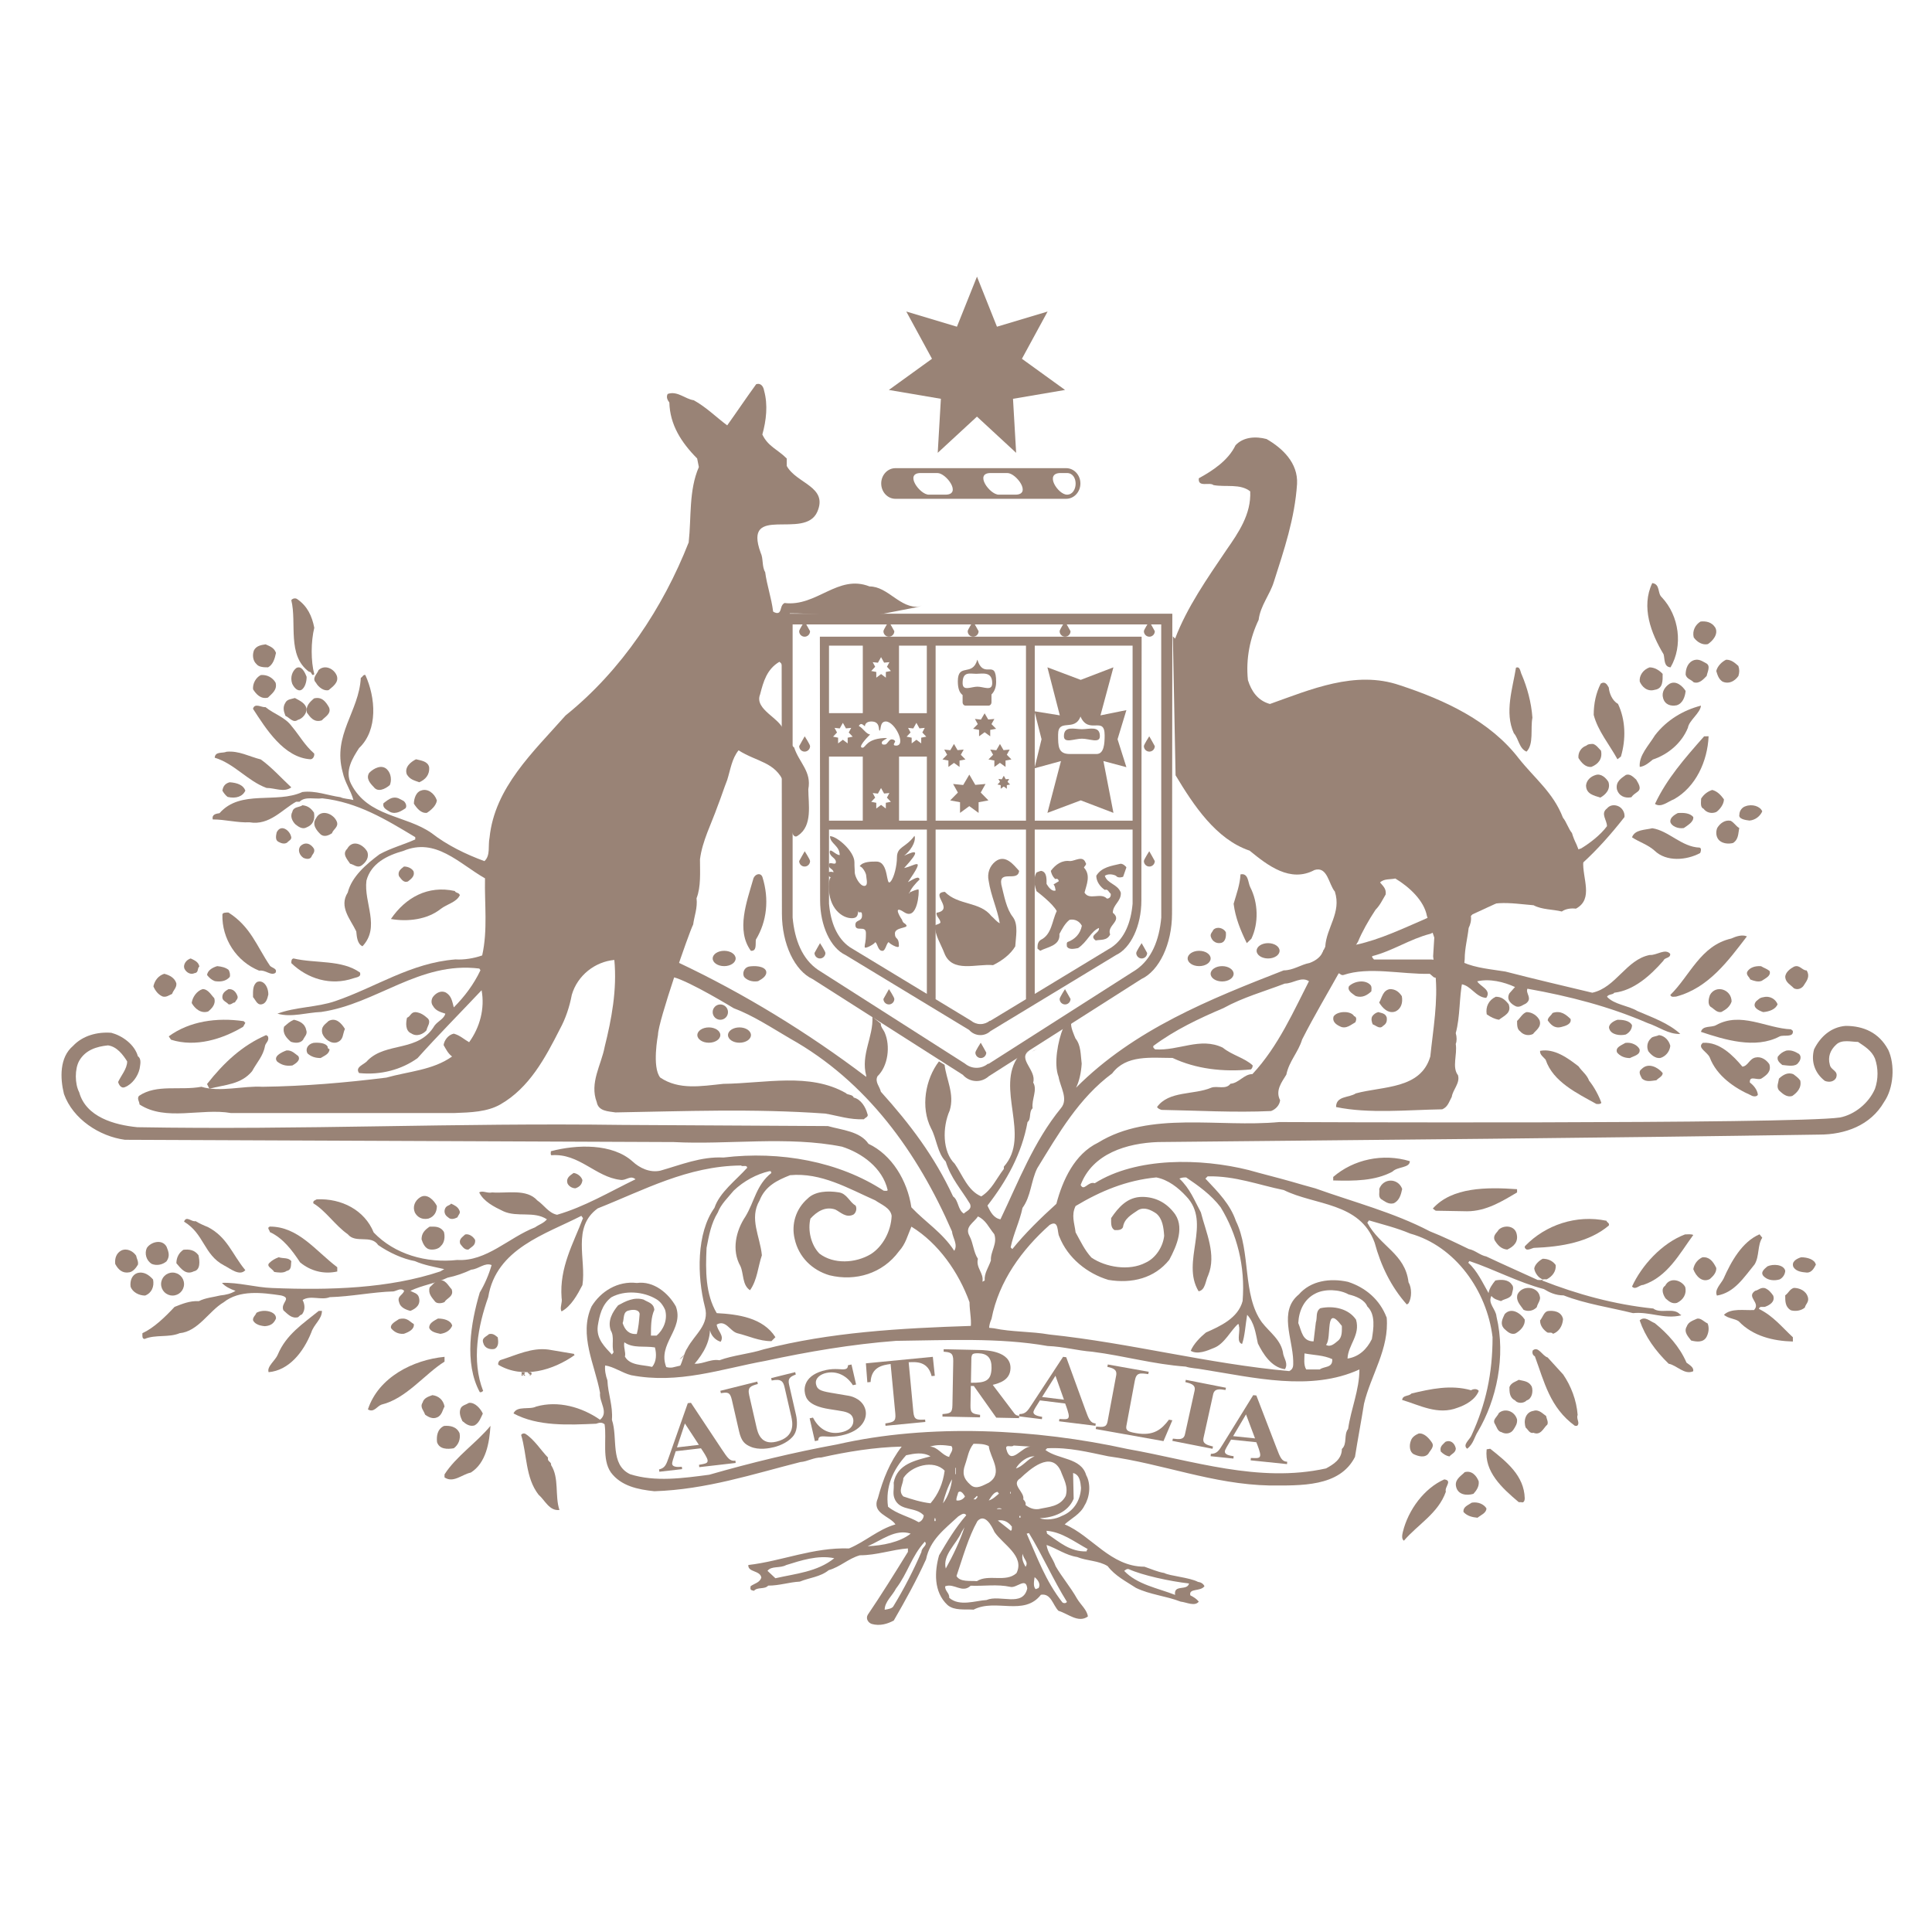 <svg height="88" viewBox="0 0 88 88" width="88" xmlns="http://www.w3.org/2000/svg" xmlns:xlink="http://www.w3.org/1999/xlink"><mask id="a" fill="#fff"><path d="m0 0h88v88h-88z" fill="#fff" fill-rule="evenodd"/></mask><g fill="#55311b" fill-rule="evenodd" mask="url(#a)" opacity=".6"><g transform="translate(2.8 12.6)"><path d="m28.381 49.087c-.059.1-.132.182-.232.231"/><path d="m30.01 33.849c.193 0 .349-.156.349-.349 0-.192-.156-.349-.349-.349-.193 0-.349.156-.349.349 0 .193.156.349.349.349"/><path d="m44.332 24.779h4.456v-7.97h-4.456zm4.456 3.786c-.077.861-.365 1.576-.951 1.981l-3.506 2.125v-7.485h4.457zm-8.972-3.786h4.116v-7.97h-4.116zm4.116 8.133-1.62.982h-.028c-.118.093-.264.152-.427.152-.166 0-.315-.061-.432-.158l-1.609-.975v-7.727h4.116zm-5.782-8.133h1.267v-2.918h-1.267zm1.267 7.891-3.506-2.125c-.586-.405-.874-1.12-.951-1.981v-3.379h4.457zm-4.457-12.787h1.539v-3.075h-1.539zm1.923-1.92.18-.192-.111-.21.236.025.143-.254.139.251.241-.022-.112.21.18.192-.23.044v.26l-.217-.165-.218.165v-.26zm1.089 3.213c-.012-.078-.111-.099-.155-.099-.136 0-.192.23-.306.236-.085.005-.146.013-.146-.092 0-.078.175-.139.242-.206-.95 0-.968.441-1.117.441-.249 0 .209-.464.341-.6-.192-.031-.303-.273-.515-.393.099-.144.156-.082.28.02 0-.102.075-.22.296-.22.425 0 .306.417.374.417s-.005-.417.28-.417c.421 0 .948 1.099.471 1.099-.206 0-.04-.156-.044-.186zm-1.021 2.346.236.026.143-.254.139.25.241-.022-.112.21.18.19-.23.044v.261l-.217-.165-.218.165v-.261l-.23-.044.18-.19zm-1.738-2.968.236.025.143-.254.14.252.239-.023-.112.21.18.191-.229.045v.26l-.218-.165-.218.165v-.26l-.229-.045.18-.191zm-.254 4.225h1.539v-2.918h-1.539zm3.536-3.824.18-.191-.113-.21.237.025.142-.254.14.252.24-.023-.111.21.18.191-.23.045v.26l-.218-.165-.217.165v-.26zm-.347-1.071h1.267v-3.075h-1.267zm11.05-3.475v-.008h-14.652v.008h-.002l.011 12.005c0 1.159.484 2.171 1.152 2.484l5.635 3.415c.125.143.309.235.514.235.178 0 .337-.071.458-.181l5.723-3.468c.667-.312 1.151-1.325 1.151-2.484l.012-12.005z"/><path d="m39.041 27.919c-.022-.05-.573.185-.416.17.016-.165.321-.501.458-.626-.025-.194-.271-.018-.528.119.856-1.243.307-.734-.172-.645.764-.835.563-.821 0-.561.443-.356.537-.779.469-.903-.415.561-.798.474-.798.994 0 .342-.122.905-.295 1.095-.223.245-.052-.918-.638-.918-.188 0-.631-.015-.765.217.12 0 .299.309.299.431 0 .123.111.461-.091.461-.2 0-.433-.427-.433-.632 0-.205-.013-.156-.013-.45 0-.492-.791-1.185-1.113-1.185 0 .343.442.425.442.862-.187 0-.455-.356-.455-.136 0 .218.282.259.282.451 0 .192-.322-.068-.322.137 0 .182.177.15.218.327-.13-.038-.247-.02-.27.048-.021.059.038.136.137.192-.046.042-.085.145-.085.433 0 .972.602 1.423 1.043 1.423.314 0 .265-.222.303-.328.013.165.167-.082.167.205 0 .301-.304.17-.304.429 0 .347.481-.012.481.373 0 .465-.057.456-.057.633 0 .123.504-.17.473-.222.121.044.116.405.34.397.145-.006.177-.371.291-.402-.067.019.456.346.456.18 0-.452-.183-.26-.183-.571 0-.287.619-.232.521-.379-.082-.122-.138-.047-.204-.261.012.04-.487-.72.103-.328.621.411.691-.956.658-1.027"/><path d="m54.96 31.057c.29 0 .523-.157.523-.349 0-.193-.234-.349-.523-.349-.289 0-.523.156-.523.349 0 .192.234.349.523.349"/><path d="m52.867 32.104c.289 0 .523-.156.523-.349 0-.192-.234-.349-.523-.349-.29 0-.524.157-.524.349 0 .193.234.349.524.349"/><path d="m29.487 34.895c.288 0 .523-.157.523-.349 0-.193-.234-.349-.523-.349-.289 0-.524.157-.524.349 0 .192.235.349.524.349"/><path d="m30.882 34.895c.29 0 .523-.157.523-.349s-.234-.349-.523-.349c-.289 0-.523.156-.523.349s.234.349.523.349"/><path d="m72.889 14.602c.804.851.976 2.216.402 3.195-.316-.025-.258-.386-.316-.593-.575-.953-1.034-2.164-.517-3.246.373.052.229.464.431.644"/><path d="m11.515 15.994c-.157.642-.157 1.525 0 2.114-.131.134-.104-.134-.236-.107-1.022-.749-.55-2.22-.811-3.264.052-.08.182-.106.262-.054.471.321.681.776.785 1.31"/><path d="m75.33 15.988c.154.305-.13.611-.337.75-.233.056-.491-.083-.646-.305-.077-.305.078-.584.311-.723.257-.027.516.028.671.278"/><path d="m9.771 17.139c-.055.269-.139.539-.361.657-.167 0-.418 0-.529-.149-.167-.15-.195-.419-.112-.629.112-.208.334-.239.529-.269.194.09.389.15.473.389"/><path d="m76.381 17.734c.053.171.053.286 0 .458-.184.258-.45.372-.716.258-.185-.115-.239-.315-.291-.487.053-.229.265-.429.45-.515.239 0 .398.143.557.287"/><path d="m74.909 17.609c.226.114.057.405.028.578-.142.146-.338.376-.593.289-.141-.143-.309-.143-.366-.347 0-.29.112-.579.395-.665.226-.058.367.058.536.146"/><path d="m72.931 18.093c0 .296.029.672-.358.727-.358.107-.596-.162-.685-.377-.03-.268.149-.538.447-.645.237 0 .447.135.596.296"/><path d="m12.546 18.195c.088.302-.202.485-.375.637-.203.061-.463-.121-.58-.335-.202-.21.058-.394.117-.575.289-.273.722-.061.838.273"/><path d="m11.167 18.23c0 .246-.085.496-.233.59-.17.092-.34-.094-.426-.281-.106-.309.022-.589.191-.713.235-.125.383.186.468.404"/><path d="m66.516 18.137c.241.569.434 1.248.483 1.953-.097.515.073 1.193-.267 1.546-.338-.136-.361-.597-.579-.84-.435-.949-.048-2.061.097-2.983.194-.081.194.19.266.325"/><path d="m9.755 18.5c.08.324-.162.487-.352.676-.325.082-.541-.162-.676-.379-.027-.27.136-.541.352-.649.271-.027.541.108.676.351"/><path d="m70.899 19.464c.343.724.369 1.597.132 2.395l-.158.125c-.369-.674-.896-1.298-1.082-2.021 0-.523.106-.997.318-1.423.184-.123.289.026.368.175.027.274.159.599.422.748"/><path d="m73.978 18.871c-.027.273-.135.572-.406.654-.269.055-.538-.027-.62-.327-.081-.272.082-.518.296-.654.297-.164.594.11.729.327"/><path d="m11.167 19.691c0 .21-.187.446-.402.499-.215.158-.375-.105-.563-.183-.08-.21-.134-.394 0-.604.081-.158.269-.158.43-.21.241.131.482.237.536.499"/><path d="m12.187 19.623c.12.294-.207.441-.326.587-.356.118-.535-.146-.683-.352-.06-.294.119-.471.326-.647.356-.088.535.147.683.412"/><path d="m74.676 19.541c-.026.336-.543.672-.594 1.008-.284.698-.903 1.215-1.599 1.448-.155.129-.362.31-.595.335-.051-.516.414-.982.697-1.446.542-.699 1.291-1.138 2.09-1.345"/><path d="m10.5 20.495c.369.444.567.836 1.01 1.227.025.105-.049.262-.172.262-1.208-.078-2.022-1.385-2.614-2.298.075-.288.395-.052.568-.078.418.339.887.444 1.208.888"/><path d="m75.025 20.937c-.051 1.142-.585 2.31-1.578 2.868-.28.106-.585.398-.865.213.535-1.142 1.349-2.071 2.239-3.08z"/><path d="m70.124 21.592c.076.382-.129.612-.437.739-.283.026-.463-.204-.591-.407-.025-.255.129-.485.36-.561.076-.077.205-.077.308-.077.155.051.231.178.36.306"/><path d="m9.083 21.994c.488.351.924.838 1.386 1.27-.333.244-.744.026-1.13.026-.872-.323-1.462-1.107-2.36-1.378.025-.298.359-.189.539-.271.565-.054 1.026.217 1.565.352"/><path d="m36.808 14.112c-1.447-.572-2.403.936-3.876.754-.18.104-.129.287-.233.417-.078.077-.207.026-.284-.026-.077-.625-.284-1.197-.362-1.796-.156-.259-.078-.624-.206-.884-.827-2.263 2.015-.547 2.583-1.873.492-1.145-.956-1.275-1.395-2.081v-.339c-.414-.416-.853-.546-1.111-1.093.181-.65.259-1.352.078-2.003-.026-.156-.129-.364-.361-.286-.492.677-.853 1.223-1.318 1.873-.491-.364-.956-.832-1.524-1.145-.388-.052-.749-.443-1.189-.286-.077.156 0 .286.078.389.026 1.015.543 1.821 1.266 2.55l.078.39c-.464 1.067-.336 2.289-.464 3.434-1.164 2.965-3.05 5.827-5.608 7.882-1.472 1.665-3.23 3.279-3.462 5.567-.077.365.052.807-.233 1.067-.853-.313-1.705-.729-2.403-1.274-1.188-.833-2.893-.729-3.669-2.238-.31-.598.078-1.196.362-1.638.878-.833.749-2.316.285-3.329-.103-.026-.13.103-.206.129-.078 1.535-1.293 2.601-.827 4.293.104.494.362.806.491 1.274-.182-.052-.439-.052-.595-.13-.568-.078-1.137-.313-1.731-.235-1.188.547-2.815-.129-3.772.963-.155.026-.362.052-.309.286.568 0 1.11.156 1.679.131.904.156 1.498-.598 2.118-.937h.155c.259-.26.698-.104 1.034-.156 1.627.182 2.893.962 4.237 1.769v.104c-.517.234-1.111.391-1.628.677-.595.443-1.266 1.015-1.447 1.743-.414.651.13 1.223.388 1.769.025.26.051.572.284.677.827-.884.051-1.977.18-2.991.207-.781.931-1.144 1.68-1.352 1.473-.624 2.533.572 3.72 1.249-.025 1.197.13 2.341-.128 3.511-.362.13-.827.208-1.215.182-2.041.156-3.643 1.274-5.477 1.899-.826.287-1.808.26-2.635.572.646.182 1.318-.051 1.989-.077 2.532-.365 4.47-2.316 7.208-1.978l.051.078c-.309.65-.723 1.197-1.214 1.691-.078-.287-.103-.52-.362-.677-.206-.104-.44 0-.594.208-.078.13-.078.286 0 .391.129.234.336.286.569.363-.052.235-.337.339-.491.546-.724 1.223-2.196.729-3.049 1.588-.129.182-.594.286-.388.572.982.104 1.939-.157 2.662-.678.956-1.065 1.964-2.08 2.919-3.094.154.833-.078 1.691-.568 2.367-.233-.13-.414-.313-.698-.39-.258.052-.439.312-.464.52.103.182.206.391.386.521-.877.624-1.988.677-2.996.962-1.886.234-3.72.391-5.632.417-.905-.052-1.939.26-2.791 0-.982.182-2.041-.131-2.843.415-.104.13.025.261.025.39 1.19.781 2.818.156 4.161.391h10.18c.75-.026 1.499-.052 2.093-.391 1.318-.754 2.041-2.108 2.714-3.434.257-.467.439-1.014.542-1.56.258-.884 1.059-1.509 1.937-1.588.13 1.352-.128 2.706-.439 3.954-.155.833-.698 1.638-.362 2.523.078.416.517.416.853.468 3.127-.052 6.253-.182 9.56.053.594.104 1.111.285 1.757.259.051-.078.233-.104.155-.259-.078-.287-.285-.651-.621-.73-.051-.155-.283-.104-.362-.207-1.653-.937-3.643-.443-5.581-.417-1.008.105-2.015.287-2.868-.286-.387-.468-.103-1.951-.103-1.951 0-.588 1.421-4.682 1.602-5.021.051-.39.206-.754.154-1.197.206-.52.156-1.196.156-1.769.103-.833.517-1.613.801-2.419.155-.391.285-.807.439-1.197.155-.494.208-.962.517-1.352.843.535 1.667.519 2.072 1.475l.356 2.167c0 .131.104.39.284.235.672-.443.466-1.431.466-2.107.155-.807-.413-1.197-.646-1.899-.181-.13-.478-.751-.478-.751-.104-.573-1.356-.966-1.072-1.669.154-.598.31-1.145.878-1.483.084.059.12.12.129.185l.311-.217.032-2.176c.837-.003 2.086.104 2.939.104.233.078.414.26.672.286l.206-.286 2.094-.408c-.889.1-1.43-.921-2.275-.921"/><path d="m38.98 15.025c.068-.007.135-.02.207-.04z"/><path d="m16.747 22.344c.029.359-.18.568-.45.687-.239-.089-.418-.119-.567-.359-.12-.329.179-.568.418-.688.24.06.539.09.599.359"/><path d="m14.834 22.451c.182.184.213.493.122.708-.213.185-.547.339-.729.093-.182-.185-.363-.401-.212-.648.212-.216.577-.4.819-.154"/><path d="m50.935 22.662c.008.013.015.027.024.04"/><path d="m70.461 23.015c.114.342-.141.59-.368.714-.283-.093-.651-.155-.651-.559.028-.249.226-.403.425-.466.255-.092.481.125.594.311"/><path d="m71.728 22.912c.082.154.275.401.055.555-.111.092-.194.123-.276.246-.303.062-.577-.062-.661-.371-.056-.339.192-.493.413-.647.192-.062.33.093.469.216"/><path d="m8.375 23.41c-.118.267-.419.378-.807.289-.089-.067-.18-.178-.24-.289.03-.156.09-.312.33-.379.359.022.628.134.717.379"/><path d="m17.099 23.858c-.028.238-.269.447-.456.566-.269.029-.456-.209-.591-.417 0-.239.108-.537.322-.596.296-.119.617.12.725.447"/><path d="m15.585 23.884c.084.063.166.229.084.334-.167.104-.418.292-.696.167-.168-.105-.362-.188-.307-.397.112-.084.251-.209.419-.25.222-.041.333.063.501.146"/><path d="m75.723 23.807c0 .243-.213.487-.347.578-.213.092-.452.031-.585-.152-.159-.061-.107-.304-.107-.457.134-.213.32-.335.506-.395.24.061.399.244.533.427"/><path d="m77.468 24.357c-.092.209-.306.396-.582.419-.183-.023-.52-.069-.458-.28 0-.163.122-.326.275-.372.306-.117.673 0 .765.233"/><path d="m11.502 24.413c.055.335-.055.558-.33.67-.192.112-.384-.027-.521-.139-.138-.14-.246-.364-.138-.559.055-.252.302-.196.467-.308.248.029.385.14.522.336"/><path d="m12.545 24.831c.084.245-.168.337-.224.523-.14.091-.337.184-.505.061-.197-.184-.421-.46-.225-.736.225-.46.813-.215.954.153"/><path d="m74.325 24.61c.032.22-.244.374-.428.506-.276.044-.552-.088-.613-.264-.031-.176.123-.308.337-.418.276-.022.551 0 .703.176"/><path d="m76.421 25.114c-.052.246-.026.519-.283.683-.207.055-.464.027-.618-.109-.155-.137-.181-.383-.103-.574.129-.218.36-.382.618-.327.181.109.232.245.386.327"/><path d="m10.448 25.468c.082.177-.105.222-.167.311-.145.089-.292.022-.416-.045-.146-.09-.083-.311-.062-.423.187-.379.562-.111.646.156"/><path d="m74.615 26.007c.102.028.052.193.025.248-.615.331-1.539.414-2.078-.11-.308-.276-.692-.386-1.026-.606.128-.359.59-.331.924-.414.743.11 1.334.855 2.155.882"/><path d="m11.507 26.074c.042.17-.084.234-.126.361-.084.128-.251.085-.357.043-.188-.128-.273-.361-.147-.532.231-.234.504-.106.63.128"/><path d="m13.924 26.183c.107.264-.053.5-.267.646-.189.118-.348-.058-.51-.088-.134-.206-.375-.442-.134-.677.241-.44.723-.206.91.119"/><path d="m43.619 27.068c-.05.527-.934-.075-.809.628.127.502.228 1.105.531 1.481.252.351.126.904.102 1.331-.228.376-.606.652-1.01.853-.757-.075-1.869.376-2.222-.552-.151-.402-.429-.804-.429-1.256.076-.05.178-.05.253-.125 0-.176-.202-.277-.177-.452.858-.151-.354-.904.379-.954.606.628 1.59.427 2.121 1.105.126.101.227.251.379.326-.101-.628-.404-1.255-.505-1.933-.076-.351.051-.678.304-.879.455-.351.833.151 1.085.427"/><path d="m16.037 27.088c.069.218-.115.35-.253.459-.206.087-.321-.131-.413-.241-.069-.218.092-.328.23-.437.16 0 .344.066.437.219"/><path d="m31.933 27.365c.305.988.203 2-.305 2.836-.025.202.052.531-.228.506-.685-.937-.178-2.253.102-3.241.051-.253.355-.354.431-.101"/><path d="m54.146 27.808c.365.707.391 1.642.053 2.349l-.209.202c-.287-.581-.521-1.162-.6-1.793.13-.455.287-.859.313-1.339.366-.075.339.379.443.581"/><path d="m18.146 28.174c-.153.325-.588.406-.868.624-.612.488-1.506.596-2.272.461.664-.976 1.685-1.546 2.91-1.275.051.109.18.055.23.19"/><path d="m7.604 28.963c1.015.644 1.29 1.536 1.894 2.427.082.099.357.124.248.323-.22.148-.44-.149-.742-.1-1.043-.421-1.702-1.461-1.674-2.551 0-.099.164-.099.275-.099"/><path d="m53.036 29.857c.021.211-.021.422-.19.485-.232.063-.422-.063-.486-.253-.063-.147.063-.232.106-.337.169-.169.464-.084.57.106"/><path d="m63.915 31.093c0-.492.129-.958.18-1.424.077-.156.129-.337.103-.544.618-.829 1.877-.57 2.854-.492.386.207.874.181 1.286.285.18-.13.438-.156.643-.13.822-.44.283-1.398.335-2.149l-.309-.777c-.078-.156-.154-.336-.206-.518-.154-.181-.257-.518-.411-.699-.437-1.14-1.286-1.787-2.006-2.693-1.312-1.709-3.369-2.667-5.426-3.341-2.031-.699-4.089.207-5.915.854-.565-.156-.847-.596-1.002-1.088-.103-.983.103-1.941.489-2.745.078-.648.513-1.14.694-1.735.463-1.45.951-2.874 1.055-4.454.051-.959-.669-1.632-1.389-2.046-.488-.129-1.054-.103-1.414.285-.335.699-1.055 1.165-1.671 1.502-.052.44.488.156.668.311.566.103 1.21-.078 1.672.285.052 1.036-.54 1.891-1.08 2.667-.875 1.294-1.8 2.616-2.34 4.04l-.103-.104.124 6.33c.82 1.364 1.844 2.919 3.373 3.433.822.673 1.851 1.475 2.957.881.591-.182.642.647.925.983.309.959-.385 1.632-.437 2.512l-.669 1.424c-.771 1.503-1.465 3.108-2.648 4.377-.386 0-.617.414-1.002.44-.206.285-.618.078-.875.181-.797.337-1.929.13-2.469.88.051.078.128.104.206.13 1.568.026 3.317.13 4.989.052.206-.078.386-.259.412-.492-.231-.44.077-.829.283-1.165.128-.622.54-1.01.721-1.606.539-1.062 1.157-2.098 1.748-3.159l.797-1.294c.18-.44.488-.985.797-1.451.206-.207.309-.44.463-.699.027-.259-.102-.362-.257-.544.18-.181.463-.129.696-.181.642.388 1.311 1.01 1.439 1.709l.232.673.103.311-.053.854.103.803c.129 1.243-.103 2.512-.231 3.755-.438 1.501-2.16 1.346-3.394 1.683-.309.207-.899.103-.899.621 1.49.311 3.24.13 4.834.104.257-.104.309-.337.437-.57.052-.337.386-.622.283-.984-.283-.362-.025-.932-.102-1.424.052-.13.052-.31 0-.493.206-.751.154-1.657.309-2.382z"/><path d="m76.77 30.051c-.846 1.101-1.745 2.349-3.224 2.742-.107 0-.213.048-.266-.074.899-.882 1.376-2.251 2.776-2.57.211-.097.502-.195.714-.097"/><path d="m6.281 31.423c-.109.086-.021.28-.219.302-.174.086-.37-.022-.457-.194-.089-.215.108-.431.283-.474.174.086.35.151.393.366"/><path d="m13.596 31.698c.073.214-.173.214-.296.261-1.034.356-2.092.024-2.831-.69 0-.095 0-.19.099-.213 1.009.237 2.192.047 3.029.641"/><path d="m7.612 31.576c.054.085.082.235.054.321-.164.192-.409.235-.681.192-.164-.064-.245-.149-.355-.278.028-.213.246-.341.464-.405.218.021.381.064.518.17"/><path d="m32.094 31.624c.061.22-.182.369-.365.467-.273.049-.516-.049-.637-.197-.091-.172 0-.418.213-.467.273-.049.699-.025.789.197"/><path d="m77.8 31.625c.083.216-.164.323-.358.452-.165.065-.358 0-.524-.065-.028-.107-.193-.194-.137-.345.109-.194.358-.28.633-.258.138.086.248.108.386.216"/><path d="m79.49 31.601c.157.252.027.45-.106.646-.106.196-.316.252-.475.168-.158-.168-.369-.253-.394-.505 0-.225.236-.393.394-.477.264-.112.369.169.58.169"/><path d="m5.231 32.184c.028.2-.137.315-.192.487-.138.057-.275.172-.44.115-.193-.086-.33-.258-.412-.459.055-.257.219-.487.495-.572.22.057.468.171.549.43"/><path d="m59.633 32.277c.06.085.031.191.031.277-.18.17-.419.319-.719.212-.179-.128-.389-.255-.299-.447.241-.234.749-.318.987-.042"/><path d="m9.422 32.699c-.045.21-.112.419-.315.449-.202.03-.27-.21-.382-.33 0-.269-.023-.538.18-.688.27-.119.517.18.517.569"/><path d="m6.959 32.866c.083.276-.112.469-.278.606-.333.11-.611-.138-.749-.386.027-.248.222-.551.499-.634.251 0 .389.276.529.413"/><path d="m61.051 32.773c.055.291-.027.582-.298.7-.326.117-.597-.175-.733-.409.135-.234.162-.554.488-.612.244 0 .407.116.542.32"/><path d="m8.008 32.746c.064.146-.063.208-.107.313-.105 0-.169.125-.296.083-.085-.104-.254-.145-.276-.291-.021-.208.128-.312.276-.396.212-.02.34.126.403.292"/><path d="m76.072 33.02c-.08.233-.24.352-.455.47-.214.058-.348-.148-.508-.236-.134-.117-.081-.38-.026-.527.267-.498.989-.264.989.294"/><path d="m78.166 33.14c-.082.232-.382.339-.655.36-.246-.085-.519-.233-.328-.486.109-.085.164-.17.328-.191.328-.084.573.106.655.318"/><path d="m65.917 33.139c.148.402-.204.524-.439.709-.206-.032-.382-.123-.56-.247-.059-.339.088-.648.413-.8.265 0 .411.123.586.338"/><path d="m58.876 33.682c.151.047.09.211.059.282-.18.094-.422.33-.694.189-.211-.094-.361-.236-.301-.448.152-.259.785-.282.936-.024"/><path d="m60.364 33.742c.021.193-.021.29-.17.388-.15.169-.32-.024-.469-.073-.042-.098-.085-.243-.022-.364.064-.096.171-.169.277-.193.149.049.32.049.383.242"/><path d="m16.683 33.785c.166.171-.028.371-.056.543-.139.17-.444.313-.694.142-.278-.114-.25-.486-.194-.714.166-.057.166-.256.388-.256.25.029.389.142.556.285"/><path d="m68.737 33.813c.055.226-.22.317-.41.362-.329.091-.494-.113-.63-.296 0-.136.163-.226.218-.339.384-.136.63.091.822.272"/><path d="m67.325 33.873c.107.311-.189.468-.297.623-.189.093-.43.062-.592-.125-.135-.094-.135-.281-.135-.468.162-.155.243-.342.432-.404.242 0 .484.155.592.373"/><path d="m78.86 34.353c.052.328-.421.164-.605.257-1.106.586-2.526.141-3.579-.21.08-.304.474-.187.685-.304 1.131-.632 2.288.141 3.418.188z"/><path d="m8.375 33.991-.101.178c-.943.562-2.165.945-3.285.588l-.103-.153c.943-.691 2.19-.869 3.414-.691z"/><path d="m71.536 34.095c0 .18-.114.337-.286.427-.286.067-.657 0-.743-.247-.085-.18.143-.359.371-.427.2 0 .543.022.657.247"/><path d="m12.911 34.267c-.111.239-.055.479-.334.6-.278.119-.611-.15-.694-.391-.084-.329.138-.419.278-.568.333-.181.585.089.751.359"/><path d="m11.144 34.307c.083.2-.084.315-.141.458-.139.172-.39.143-.557.086-.194-.172-.39-.373-.307-.687.168-.143.251-.23.447-.316.251.057.502.172.558.458"/><path d="m73.28 35.037c-.029.276-.229.491-.457.553-.229.031-.428-.154-.543-.307-.086-.184-.057-.429.114-.582.057-.093.257-.093.372-.154.256.031.457.246.514.491"/><path d="m9.402 34.6c.08.212-.106.291-.134.451-.08.451-.372.744-.585 1.141-.507.61-1.227.61-1.946.797l-.107-.213c.773-.981 1.599-1.752 2.692-2.229z"/><path d="m71.877 35.184c.059.259-.234.303-.438.41-.264 0-.468-.107-.586-.259-.087-.237.205-.323.38-.432.292-.043.556.109.643.281"/><path d="m12.131 35.09c-.027.041.028.083.082.104-.027.231-.245.293-.408.398-.245 0-.435-.063-.598-.209-.108-.19 0-.42.271-.482.245-.021.571 0 .652.188"/><path d="m76.565 35.984c.26-.029.312-.362.6-.417.261-.056.495.111.626.306.104.333-.132.5-.339.639-.183.138-.574-.167-.549.194.183.138.339.334.366.556-.052.111-.235.083-.313.028-.757-.333-1.566-.889-1.879-1.723-.104-.25-.599-.445-.313-.667.757-.056 1.383.584 1.801 1.085"/><path d="m79.138 35.403c.126.105.076.295-.025.4-.127.21-.505.126-.733.105-.127-.105-.253-.211-.203-.38.101-.126.203-.21.379-.273.228-.042.404.042.581.147"/><path d="m69.582 36.625c.228.277.456.705.557 1.008-.051.075-.178.05-.228.05-.862-.479-1.978-1.008-2.309-2.015-.076-.101-.279-.227-.253-.403.659-.126 1.293.352 1.75.705.178.252.38.378.482.654"/><path d="m10.786 35.503c.119.192-.12.343-.268.428-.328.043-.508-.043-.687-.171-.209-.235.179-.428.418-.514.238-.022.387.15.537.257"/><path d="m72.929 36.268c.028.144-.197.239-.283.336-.227.024-.454.096-.653-.072-.056-.12-.198-.311-.028-.43.312-.336.766-.073.963.167"/><path d="m79.198 36.613c.076.338-.154.563-.358.705-.255.085-.458-.113-.611-.253-.127-.17-.025-.339 0-.535.178-.169.408-.311.663-.197.102.084.204.14.306.281"/><path d="m61.416 40.29c0 .319-.565.239-.796.479-.796.425-1.745.425-2.694.399v-.16c.924-.798 2.258-1.09 3.49-.718"/><path d="m23.729 41.154c-.022.196-.128.306-.318.371-.148 0-.296-.087-.36-.218-.085-.261.127-.37.275-.48.191.022.36.175.403.327"/><path d="m61.067 41.558c-.053.255-.131.539-.392.652-.236.056-.393-.085-.576-.198-.131-.114-.051-.312-.077-.455.182-.509.863-.509 1.046 0"/><path d="m66.301 41.713c-.662.393-1.402.859-2.277.859l-1.429-.025-.133-.098c.873-.98 2.461-.98 3.838-.883z"/><path d="m17.099 42.331c0 .272-.117.484-.383.574-.294.061-.5-.06-.618-.272-.117-.272 0-.543.235-.695.324-.212.648.151.766.393"/><path d="m18.125 42.536c.067.12-.044.192-.089.312-.134.072-.312.12-.424 0-.156-.097-.202-.264-.134-.408.067-.144.201-.12.268-.217.156.073.312.145.379.312"/><path d="m8.375 45.254c-.264.291-.684-.073-.975-.219-.921-.485-.895-1.432-1.817-1.99.106-.29.342.025.526-.024.158.098.369.195.554.267.895.461 1.106 1.238 1.711 1.966"/><path d="m42.333 44.815c-.103.313-.308.573-.282.912l-.103.053c.077-.391-.308-.626-.206-1.043-.205-.313-.205-.704-.385-1.043-.231-.418.205-.6.385-.886.361.157.488.495.746.808.154.443-.18.782-.154 1.199m40.86-9.618c-.411-.755-1.105-1.069-1.927-1.069-.667.052-1.156.495-1.439 1.069-.154.573.051 1.095.488 1.433.18.078.411.052.513-.13.129-.339-.23-.339-.282-.6-.103-.365.027-.677.282-.912.257-.26.695-.13 1.002-.13.308.209.617.391.771.756.155.443.155.939 0 1.382-.282.652-.925 1.172-1.592 1.304-2.133.312-25.544.208-25.544.208-2.75.26-5.885-.522-8.249.938-1.08.521-1.619 1.72-1.901 2.788-.695.626-1.44 1.356-2.005 2.059l-.077-.077c.128-.626.411-1.174.54-1.799.385-.521.385-1.225.668-1.799.976-1.589 1.901-3.205 3.417-4.326.643-.861 1.773-.704 2.75-.704 1.053.495 2.288.652 3.572.522.051-.053.077-.104.077-.183-.36-.339-.951-.47-1.362-.808-1.028-.496-2.005.156-3.084.078-.051-.052-.102-.078-.077-.157.978-.729 2.082-1.251 3.187-1.72.899-.495 1.85-.755 2.801-1.12.385 0 .746-.339 1.105-.104l1.362-.365c.052.027.104.104.206.078 1.156-.391 2.621-.026 3.931-.052l.181.157 1.233.312c.463.052.669.6 1.156.626.257-.365-.282-.521-.411-.755.566-.13 1.208.025 1.721.26l-.255.287c-.156.287.076.495.308.599.179.053.308-.078.436-.129.335-.236-.025-.47.077-.679 1.902.339 3.727.808 5.474 1.564.487.156.95.521 1.49.495-.54-.495-1.285-.755-1.953-1.042-.437-.261-1.053-.287-1.387-.652.076-.13.257-.078.334-.183.875-.104 1.619-.755 2.236-1.459.051-.156.333-.104.308-.313-.232-.262-.617.078-.926.052-1.079.207-1.542 1.485-2.621 1.72-1.31-.313-2.647-.625-3.958-.964-.643-.104-1.336-.157-1.927-.417l-1.439-.131h-2.622c-.025-.052-.102-.078-.077-.155.926-.235 1.722-.782 2.648-1.017l6.887-3.18c.72-.652 1.362-1.382 1.953-2.137.025-.209-.103-.418-.284-.496-.179-.078-.385-.052-.513.104-.308.235 0 .521 0 .808-.308.416-.798.782-1.182 1.016-.103-.027-7.093 3.206-7.093 3.206-1.028.443-2.056.938-3.135 1.173l-1.491.234c-.102.313-.359.495-.643.6-.41.078-.745.338-1.182.338-3.341 1.304-6.81 2.685-9.457 5.344.155-.313.232-.704.257-1.095-.052-.391-.025-.833-.282-1.146-.06-.144-.249-.564-.189-.714l-.377.245c-.231.573-.437 1.615-.205 2.216.077.468.463 1.016.103 1.433-1.234 1.512-1.928 3.336-2.75 5.056-.309-.052-.463-.339-.592-.626.874-1.121 1.568-2.372 1.825-3.805.179-.13.051-.47.231-.626-.051-.417.231-.834.027-1.173.164-.569-.752-1.094-.167-1.458l-.485.233c-1.105 1.46.574 3.65-.685 5.057v.104c-.36.47-.54.939-1.028 1.251-.617-.26-.848-.964-1.208-1.486-.566-.547-.566-1.668-.231-2.424.231-.755-.154-1.407-.232-2.085l-.257-.155c-.617.808-.848 2.084-.36 3.049.257.469.283 1.121.669 1.512.231.755.693 1.251 1.105 1.928.103.261-.155.313-.282.444-.282-.183-.233-.6-.488-.782-.849-1.824-1.953-3.284-3.289-4.769-.052-.236-.283-.444-.155-.703.489-.47.592-1.382.334-1.981-.051-.13-.205-.287-.179-.417l-.386-.313c.052.912-.54 1.72-.282 2.685v.052c-2.647-2.007-5.573-3.8-8.555-5.206l-.236.662c.753.191 2.753 1.416 2.753 1.416.899.339 1.721.887 2.569 1.382 3.495 1.955 5.808 5.187 7.375 8.784.027.286.284.599.104.885-.54-.834-1.311-1.302-1.953-1.981-.181-1.225-.9-2.398-1.953-2.893-.386-.573-1.208-.625-1.85-.808l-9.354-.052c-7.607-.104-14.545.236-22.1.104-1.054-.104-2.339-.468-2.647-1.59-.205-.391-.205-1.069 0-1.433.282-.496.796-.652 1.31-.704.411.052.695.442.875.73 0 .338-.284.651-.412.938.026.104.128.313.309.234.334-.13.591-.494.669-.834.025-.183.102-.443-.078-.573-.154-.547-.72-.938-1.208-1.068-.643-.052-1.311.13-1.748.599-.616.521-.591 1.46-.411 2.189.411 1.147 1.619 1.929 2.775 2.085l25.004.104c2.441.13 5.191-.286 7.658.209.899.286 1.85.964 2.082 1.981-.027.052-.104.026-.18.026-2.031-1.329-4.703-1.824-7.299-1.512-1.028-.052-1.953.339-2.878.599-.488.105-.951-.13-1.259-.416-.925-.834-2.544-.782-3.725-.47 0 .078-.026.157.025.183 1.259-.104 2.004.99 3.135 1.121.257.052.462-.234.694-.026-1.181.573-2.313 1.251-3.572 1.616-.385-.078-.591-.443-.899-.652-.488-.547-1.387-.313-2.056-.365-.231.052-.437-.104-.592 0 .206.417.669.651 1.106.86.641.287 1.387-.026 1.979.365-.155.183-.36.235-.54.365-1.208.469-2.21 1.564-3.546 1.486-1.413.156-2.853-.26-3.804-1.251-.411-1.017-1.464-1.564-2.595-1.511-.077.052-.18.052-.154.182.565.339 1.002 1.015 1.567 1.407.36.443 1.054 0 1.387.495.49.339 1.107.626 1.671.73.411.182.875.26 1.337.365l-.179.104c-2.338.782-5.037.861-7.658.756-.771-.027-1.517-.261-2.288-.235.128.157.385.286.617.365-.205.13-.437.182-.694.209-.308.078-.668.104-.977.26-.411-.025-.771.13-1.105.261-.437.469-.951.964-1.464 1.198 0 .104-.026.262.102.262.488-.209 1.105-.053 1.593-.262.847-.078 1.337-1.016 2.005-1.407.718-.573 1.747-.443 2.621-.312.514.13-.052.338.102.678.206.182.385.39.669.312.051-.052.102-.104.179-.13.155-.209.129-.444.026-.652.36-.235.848.027 1.234-.13.977-.026 1.953-.235 2.904-.262.154-.025.334-.182.488-.025-.076.209-.334.235-.231.521.051.234.308.339.513.391.257-.105.488-.287.385-.626-.051-.183-.257-.209-.385-.287.54-.261 1.156-.339 1.696-.6.385-.078.746-.208 1.079-.365.334-.025.617-.339.925-.209-.129.443-.308.861-.54 1.251-.409 1.382-.718 3.206 0 4.535.078.027.104-.026.155-.052-.54-1.38-.232-2.97.231-4.274.36-2.216 2.621-2.867 4.241-3.702l.076.105c-.437 1.146-1.079 2.241-.976 3.623.051.234-.102.468 0 .625.437-.236.719-.757.95-1.2.18-1.172-.487-2.632.695-3.492 2.107-.834 4.085-1.929 6.527-1.955.077.078.258-.052.282.104-.514.573-1.258 1.121-1.49 1.825-.822 1.147-.797 3.102-.437 4.509.231.808-.463 1.251-.797 1.876-.159.221-.205.601-.352.856l.507.057c.437-.469.848-1.043.874-1.721.051.261.282.47.488.523.179-.288-.155-.496-.181-.783.411-.234.592.286.926.391.54.13 1.002.365 1.567.365l.181-.182c-.566-.887-1.696-1.043-2.673-1.095-.513-.861-.513-1.929-.463-2.972.104-.547.206-1.121.514-1.615.129-.365.488-.705.72-.991.463-.444 1.053-.756 1.619-.886h.076c0 .052.025.078.025.078-.693.547-.77 1.303-1.181 1.981-.437.651-.643 1.537-.231 2.266.154.339.077.861.437 1.096.334-.469.36-1.069.54-1.591-.078-.86-.591-1.668-.103-2.502.257-.651.797-.913 1.388-1.147 1.414-.13 2.647.6 3.88 1.147.258.183.694.339.746.703-.026.705-.411 1.408-.951 1.747-.694.416-1.695.468-2.339-.027-.385-.391-.538-1.068-.41-1.59.283-.313.669-.573 1.131-.417.257.131.487.391.822.235.128-.078.18-.287.102-.418-.282-.155-.385-.547-.771-.599-.488-.078-1.079-.053-1.413.287-.54.468-.746 1.172-.591 1.824.18.834.796 1.434 1.592 1.668 1.182.288 2.417-.078 3.162-1.095.308-.339.385-.703.566-1.121 1.233.756 2.157 2.086 2.647 3.441 0 .444.129.912.026 1.303l.899.078c-.077-.208 0-.442.078-.625.334-1.72 1.388-3.154 2.647-4.275.437-.26.334.339.437.522.385.991 1.285 1.694 2.236 1.981 1.078.182 2.107-.079 2.775-.913.334-.626.746-1.538.18-2.189-.36-.442-.848-.678-1.413-.678-.668 0-1.079.469-1.414.965 0 .208-.026.443.154.547.102 0 .308.025.385-.13.052-.391.385-.573.694-.783.283-.156.591 0 .822.157.282.234.334.626.36 1.016-.051.495-.385 1.017-.847 1.225-.746.391-1.825.208-2.468-.235-.308-.339-.488-.729-.719-1.147-.052-.417-.206-.782 0-1.199 1.131-.678 2.313-1.173 3.675-1.303.54.104 1.003.469 1.362.86 1.182 1.225-.257 2.972.566 4.326.308-.051.308-.468.437-.729.386-.938-.103-1.955-.334-2.866-.309-.574-.488-1.069-.978-1.538.129-.052.181-.052.309-.052.54.365 1.131.782 1.568 1.355.745 1.225 1.131 2.684 1.002 4.275-.205.782-1.028 1.148-1.67 1.433-.256.209-.565.521-.693.834.308.183.745 0 1.053-.13.488-.183.772-.808 1.106-1.094.051.025.026.104.051.157.027.286-.128.677.129.755.129-.365.155-.886.231-1.329.334.365.385.834.488 1.304.231.469.617 1.095 1.233 1.173.154-.235-.025-.47-.076-.678-.077-.652-.617-.991-.976-1.46-.9-1.251-.488-3.206-1.182-4.613-.257-.756-.797-1.304-1.388-1.929l.102-.104c1.259-.025 2.313.391 3.469.626 1.414.703 3.469.548 4.138 2.398.282 1.042.745 2.007 1.465 2.814l.077-.052c.154-.26.154-.703 0-.964-.154-1.304-1.285-1.616-1.877-2.711l.077-.104c.617.183 1.26.339 1.876.6 2.057.573 3.495 2.606 3.752 4.718 0 1.668-.308 3.049-.951 4.456-.077.209-.437.443-.206.626.283-.208.334-.547.488-.782.848-1.433 1.284-3.414.848-5.239-.026-.339-.411-.6-.232-.938.13.157.284.182.437.234.155-.104.387-.104.489-.287.025-.157.128-.339 0-.469-.155-.234-.489-.234-.746-.182-.128.157-.282.365-.309.573-.256-.443-.514-1.016-.925-1.381l.051-.078c1.157.391 2.21.964 3.392 1.277.257.157.54.288.9.288 1.002.39 2.107.546 3.161.808.77-.078 1.413.286 2.185.104v-.052l-.027.025c-.283-.365-.899-.025-1.234-.287-1.773-.182-3.469-.651-5.062-1.277.025-.078.129-.052.206-.052.257-.13.437-.365.411-.652-.128-.182-.334-.286-.592-.286-.154.078-.36.26-.385.443.026.209.206.443.385.495-.051.052-.154.027-.23.027-.798-.365-1.568-.705-2.339-1.069-.282-.052-.514-.287-.797-.339-.591-.286-1.182-.573-1.774-.807-1.643-.86-3.468-1.329-5.215-1.955-.385-.104-.746-.21-1.105-.313-.642-.183-1.285-.339-1.927-.521-2.184-.547-5.114-.599-7.016.599-.308-.104-.488.391-.643.079.54-1.435 2.108-1.903 3.521-1.955 10.305-.104 19.969-.182 30.119-.339 1.182 0 2.339-.418 2.955-1.486.437-.626.514-1.695.18-2.398"/><path d="m70.376 43.005c0 .072.153.096.102.218-.893.752-2.143.969-3.419 1.017-.102.024-.205.096-.331.072-.077-.048-.103-.121-.051-.169.918-.945 2.321-1.429 3.699-1.138"/><path d="m66.276 43.582c.104.381-.132.6-.423.735-.29-.027-.447-.218-.58-.437-.078-.217.106-.326.186-.462.21-.22.711-.22.817.163"/><path d="m17.421 43.515c.056.214.029.487-.141.64-.114.152-.368.182-.511.152-.198-.031-.312-.274-.368-.457 0-.274.141-.426.368-.578.227 0 .482-.031.652.243"/><path d="m12.562 45.122v.193c-.625.139-1.223-.028-1.692-.414-.364-.554-.781-1.106-1.379-1.382 0-.084-.157-.194 0-.25 1.301 0 2.083 1.106 3.071 1.852"/><path d="m74.327 43.651c-.624.849-1.165 1.899-2.276 2.274-.19 0-.352.25-.515.075.434-.951 1.355-1.974 2.413-2.374.108 0 .27-.025.379.025"/><path d="m18.842 43.88c.022.252-.152.298-.305.435-.174.023-.26-.115-.37-.252-.087-.229.11-.32.218-.434.174-.046.37.091.457.251"/><path d="m77.468 43.777c-.224.342-.124.843-.347 1.213-.498.605-.921 1.29-1.717 1.422-.124-.262.174-.526.298-.764.349-.789.847-1.685 1.642-2.027z"/><path d="m4.785 44.183c.087.213.174.426 0 .669-.174.151-.434.211-.666.121-.26-.151-.346-.486-.231-.729.174-.273.693-.424.897-.061"/><path d="m3.4 44.592c.028.146.112.263.083.41-.083.146-.223.322-.391.35-.308.059-.504-.116-.644-.38-.028-.263.056-.497.279-.614.253-.118.533.029.673.233"/><path d="m6.24 44.572c.054.245.107.675-.211.735-.371.185-.583-.122-.795-.368 0-.276.132-.49.318-.613.265-.03.504 0 .688.246"/><path d="m10.469 44.85c-.03.161.03.393-.211.438-.15.116-.422.07-.571.046-.061-.139-.392-.254-.211-.415.121-.116.241-.185.421-.254.181.069.452 0 .572.184"/><path d="m79.91 45.004c-.081.157-.188.361-.403.361-.242-.022-.484-.045-.617-.248-.108-.247.133-.382.349-.45.268 0 .618.09.671.337"/><path d="m75.372 45.149c.024.241-.194.42-.291.51-.34.179-.631-.119-.754-.45.048-.269.22-.45.414-.54.315-.03.485.18.631.48"/><path d="m78.515 45.272c0 .166-.112.332-.252.402-.225.071-.506.047-.675-.094-.252-.19-.056-.356.113-.498.253-.119.729-.095.813.19"/><path d="m4.172 45.679c.061.322-.06.614-.362.732-.272 0-.574-.146-.663-.41-.031-.263.059-.525.301-.613.301-.089.544.088.724.291"/><path d="m73.958 46.019c.08.308-.08.586-.376.726-.214.055-.35-.056-.51-.196-.107-.14-.241-.447-.026-.586.214-.419.75-.252.912.055"/><path d="m17.773 46.127c.117.335-.234.397-.323.579-.119.061-.354.092-.441-.03-.148-.183-.323-.368-.236-.642.147-.122.205-.244.382-.305.324-.092.443.214.618.397"/><path d="m79.55 46.494c.056.215-.111.307-.14.461-.168.154-.447.185-.644.124-.252-.155-.252-.401-.252-.677.168-.123.195-.277.392-.34.252 0 .56.124.644.432"/><path d="m77.967 46.412c.099.292-.175.438-.374.512-.1.024-.25-.049-.275.097.649.317 1.047.828 1.545 1.289v.195c-.897-.024-1.82-.243-2.469-.924-.173-.121-.473-.121-.672-.292.324-.316.923-.195 1.371-.219.324-.34-.374-.584.05-.875.15-.024.25-.171.449-.122.174.073.273.195.374.34"/><path d="m67.337 46.452c.055.152-.109.333-.137.486-.166.182-.413.212-.605.121-.139-.213-.359-.395-.276-.698.221-.455.935-.364 1.017.091"/><path d="m9.77 47.46c-.089.195-.209.325-.506.346-.239-.022-.446-.087-.536-.26-.03-.151.12-.238.149-.347.328-.195.922-.065.893.26"/><path d="m11.864 47.109c0 .382-.364.602-.486.985-.364.904-1.019 1.725-1.942 1.807-.098-.246.315-.547.413-.793.387-.931 1.165-1.423 1.869-1.998z"/><path d="m66.649 47.505c.024.301-.223.521-.421.631-.222.082-.396-.11-.519-.22-.198-.219-.074-.439.026-.658.297-.329.717-.055.915.246"/><path d="m68.395 47.484c-.026.335-.204.58-.46.671-.051-.092-.178-.031-.255-.062-.179-.121-.332-.305-.332-.548.128-.154.179-.396.358-.428.23-.031.613 0 .689.367"/><path d="m16.049 47.711c.03.232-.213.358-.456.442-.275.022-.458-.105-.579-.253-.061-.189.213-.316.365-.421.366-.084.458.106.671.232"/><path d="m17.797 47.785c-.085.196-.255.328-.536.371-.198-.043-.423-.087-.508-.262-.027-.217.198-.327.395-.436.282 0 .592.087.65.327"/><path d="m74.017 49.466c.127.098.354.221.303.395-.406.172-.735-.272-1.116-.346-.609-.592-1.066-1.233-1.319-1.972.228-.223.482.049.685.123.584.468 1.142 1.085 1.447 1.799"/><path d="m74.982 47.682c.075.194.05.417-.051.611-.15.277-.476.222-.702.166-.126-.166-.352-.388-.201-.638.075-.221.301-.276.477-.36.175-.027.3.139.477.222"/><path d="m19.872 48.314c.022.168.064.422-.147.527-.19.042-.443-.021-.506-.253-.105-.253.126-.295.253-.421.168-.043.274.042.4.147"/><path d="m68.402 50.008c.354.519.607 1.167.658 1.842-.077.181.127.363-.025.493h-.101c-1.14-.831-1.393-1.998-1.823-3.165-.102-.051-.128-.156-.102-.26.253-.233.43.234.684.312z"/><path d="m23.355 49.069c-.025.024 0 .049.025.049-.981.693-2.355 1.114-3.483.446-.025-.074.025-.198.122-.223.712-.223 1.399-.57 2.16-.47z"/><path d="m17.448 49.42c-.912.572-1.744 1.687-2.873 1.959-.215.081-.349.381-.617.217.483-1.47 2.067-2.258 3.49-2.394z"/><path d="m66.967 50.55c.084.241 0 .574-.225.634-.142.15-.423.15-.536 0-.254-.121-.254-.392-.254-.604.083-.21.282-.24.422-.331.253.06.452.06.592.3"/><path d="m64.556 50.753c-.161.412-.612.647-.959.765-.906.354-1.731-.117-2.531-.352.026-.236.293-.148.426-.295.878-.206 1.784-.411 2.716-.147.081-.059.267-.088.347.029"/><path d="m17.448 51.468c-.083.122-.11.397-.334.489-.193.091-.387 0-.553-.123-.055-.185-.25-.337-.111-.55.056-.214.278-.276.444-.337.277.031.499.214.554.521"/><path d="m19.192 51.785c-.082.17-.164.429-.382.543-.22.057-.384-.057-.549-.2-.081-.173-.164-.372-.081-.572.055-.144.246-.173.383-.258.273-.028.52.258.629.487"/><path d="m66.298 52.042c.024.205-.072.334-.17.488-.122.179-.365.204-.535.103-.171-.026-.22-.232-.293-.359-.146-.205.098-.334.171-.513.267-.231.705-.103.826.282"/><path d="m67.62 51.892c.029.142.115.284.058.398-.174.142-.289.512-.635.37-.171.056-.258-.171-.345-.228-.115-.285-.029-.711.345-.768.259-.087.433.142.577.227"/><path d="m18.133 52.679c.052.28-.054.534-.264.687-.288.051-.658.051-.763-.279-.026-.255 0-.584.316-.737.264-.025.578.025.71.33"/><path d="m19.541 52.343c-.05.764-.199 1.694-.897 2.131-.4.083-.798.492-1.197.22v-.137c.522-.82 1.471-1.449 2.094-2.213"/><path d="m62.43 53.121c.11.183-.083.335-.166.488-.166.212-.471.12-.664.03-.195-.092-.222-.396-.139-.609.055-.183.221-.274.36-.336.25-.03.471.215.61.427"/><path d="m22.301 54.132c.381.596.164 1.399.381 2.046-.463.052-.655-.44-.954-.699-.6-.777-.519-1.813-.791-2.719.054-.078.136-.078.191-.053.409.259.708.751 1.036 1.088-.054.181.164.181.137.337"/><path d="m63.51 53.37c0 .197-.187.246-.29.369-.145-.025-.27-.099-.394-.222-.063-.246.104-.32.207-.442.207-.099.415.024.477.295"/><path d="m66.65 55.646c0 .076-.028.227-.163.176h-.109c-.785-.659-1.571-1.393-1.463-2.408l.163-.025c.731.583 1.544 1.216 1.572 2.256"/><path d="m64.553 54.874c.027.24-.107.42-.24.568-.294.091-.747.06-.801-.388-.026-.299.268-.448.401-.598.32-.09.534.15.641.418"/><path d="m63.057 55.344c-.343.984-1.274 1.489-1.911 2.233-.122-.08-.073-.292-.048-.399.245-1.01.98-1.994 1.886-2.393.392.053 0 .346.073.558"/><path d="m64.905 56.104c0 .213-.261.308-.406.427-.233-.023-.464-.071-.638-.261-.029-.237.203-.308.377-.426.29-.048.551.071.668.261"/><path d="m45.798 8.946h-.289c-.76 0-.116.985.293.985.507 0 .539-.985-.004-.985zm-2.348.985c.76 0 .042-.985-.368-.985h-.759c-.76 0-.042.985.368.985zm-3.186 0c.76 0 .041-.985-.368-.985h-.759c-.76 0-.041.985.366.985zm5.498-1.207c.359 0 .649.313.649.697 0 .386-.29.699-.649.699h-7.776c-.358 0-.648-.312-.648-.699 0-.384.29-.697.648-.697z"/><path d="m45.66 20.932c0 .345.47.114.819.114s.819.23.819-.114c0-.488-.47-.318-.819-.318s-.819-.17-.819.318zm1.485.812c.34 0 .37-.46.37-.857 0-.902-.728 0-1.1-.849-.272.716-1.02.053-1.02.823 0 .53-.003.883.533.883zm-2.237-3.948 1.517.571 1.49-.571-.59 2.188 1.181-.239-.403 1.326.403 1.273-1.047-.279.457 2.36-1.49-.57-1.517.57.617-2.36-1.208.331.323-1.326-.323-1.273 1.155.186z"/><path d="m41.795 20.937v-.292l-.27-.05.211-.213-.13-.235.275.029.167-.285.164.281.28-.024-.132.235.212.213-.269.05v.292l-.255-.186z"/><path d="m40.399 22.333v-.291l-.27-.051.211-.214-.131-.235.276.029.167-.285.163.281.28-.024-.131.235.211.214-.269.051v.291l-.254-.185z"/><path d="m42.492 22.333v-.292l-.269-.049.211-.214-.13-.235.276.029.167-.285.162.281.28-.025-.13.235.21.214-.268.049v.292l-.255-.186z"/><path d="m42.781 23.328v-.166l-.148-.028.116-.121-.073-.133.153.016.092-.161.089.159.155-.014-.073.133.116.121-.148.028v.166l-.14-.105z"/><path d="m40.928 24.427v-.487l-.449-.083.351-.357-.218-.391.46.047.279-.474.272.468.466-.041-.218.391.351.357-.448.083v.487l-.424-.309z"/><path d="m41.7 0 .91 2.281 2.307-.691-1.17 2.152 1.965 1.42-2.371.403.143 2.461-1.785-1.65-1.787 1.65.144-2.461-2.371-.403 1.966-1.42-1.171-2.153 2.307.692z"/><path d="m33.447 50.008c-.266.103-.37.179-.305.464l.316 1.379c.058.255.077.658-.089.904-.196.297-.611.486-.91.56-.218.054-.693.146-1.073-.02-.252-.111-.415-.231-.522-.698l-.331-1.444c-.082-.363-.214-.339-.498-.296l-.025-.108 1.683-.419.026.108c-.327.095-.48.138-.393.518l.33 1.444c.057.246.194.843.91.665.877-.217.736-.882.672-1.159l-.302-1.319c-.06-.265-.153-.397-.586-.307l-.025-.109 1.095-.272z"/><path d="m36.047 50.494c-.162-.275-.588-.69-1.208-.559-.273.058-.532.246-.469.52.052.226.173.296.655.38l.842.143c.195.033.65.192.756.651.085.369-.134.949-1.099 1.154-.499.107-.768.015-.931.049-.111.023-.119.105-.124.176l-.152.033-.239-1.038.152-.033c.203.403.618.812 1.284.67.631-.134.56-.555.547-.61-.064-.281-.334-.33-.706-.387l-.383-.06c-.977-.153-1.06-.516-1.105-.708-.06-.257-.029-.862.968-1.075.421-.089.7-.004.851-.035.12-.026.132-.095.14-.181l.158-.033.21.911z"/><path d="m39.348 52.168-1.814.175-.009-.107c.368-.062.49-.082.456-.443l-.215-2.265c-.353.051-.875.123-.912.821l-.148.014-.066-.865 3.049-.296.091.863-.146.015c-.167-.678-.692-.649-1.045-.631l.213 2.265c.036.365.158.362.536.346z"/><path d="m41.424 50.382c.662.009.928-.086.939-.675.008-.458-.195-.658-.6-.667-.278-.005-.289.045-.317.184zm2.194 1.612-1.039-.021-1.022-1.442-.137-.003-.016.89c-.007.363.104.378.438.426l-.003.114-1.711-.035.001-.114c.346-.029.446-.041.453-.408l.037-2.005c.008-.391-.149-.403-.437-.427l.001-.114 1.631.035c.354.007 1.426.065 1.413.828-.01.559-.535.688-.809.76l.994 1.314c.07.084.145.09.205.091z"/><path d="m45.662 51.153-.387-1.089-.61.967zm1.433 1.19-1.657-.205.014-.105c.319.018.412.025.429-.114.015-.114-.11-.447-.164-.591l-1.15-.142c-.181.286-.285.449-.294.517-.02.16.224.203.397.233l-.013.106-1.038-.128.014-.106c.28 0 .369-.135.562-.433l1.427-2.173.143.017.86 2.362c.173.48.237.634.483.656z"/><path d="m50.195 53.041-3.086-.55.021-.109c.305.023.467.038.517-.227l.393-2.105c.053-.286-.163-.334-.401-.391l.02-.109 1.864.332-.021.108c-.376-.053-.543-.078-.614.305l-.383 2.052c-.039.21.072.266.429.329.806.144 1.173-.164 1.51-.611l.155.027z"/><path d="m52.428 53.39-1.829-.36.024-.103c.286.036.494.059.55-.196l.439-1.99c.06-.272-.185-.328-.422-.389l.022-.102 1.829.36-.022.103c-.248-.04-.499-.085-.561.194l-.44 1.99c-.057.264.149.318.432.39z"/><path d="m54.365 52.917-.411-1.093-.587.99zm1.457 1.171-1.658-.172.011-.107c.32.012.412.017.426-.124.011-.116-.119-.449-.177-.593l-1.151-.119c-.175.293-.276.46-.282.529-.017.162.228.2.4.227l-.01.107-1.039-.107.011-.108c.279-.004.367-.143.552-.448l1.376-2.225.144.014.91 2.367c.183.482.25.636.496.653z"/><path d="m41.72 18.677c-.287 0-.674.224-.674-.162 0-.546.327-.424.615-.424.287 0 .733-.122.733.424 0 .385-.387.162-.673.162m.852-.213c0-1.114-.551-.071-.857-1.017-.224.8-.888.126-.888.987 0 .328.076.518.217.624v.328c0 .086.061.155.136.155h1.044c.075 0 .136-.069.136-.155v-.355c.126-.121.212-.315.212-.567"/><path d="m51.819 31.406c.29 0 .524-.156.524-.349 0-.192-.234-.349-.524-.349-.289 0-.523.157-.523.349 0 .193.234.349.523.349"/><path d="m49.549 15.703s-.246.378-.246.448c0 .138.112.25.249.25.137 0 .248-.112.248-.25 0-.008-.251-.448-.251-.448"/><path d="m33.845 15.703s-.244.378-.244.448c0 .138.111.25.248.25.137 0 .248-.112.248-.25 0-.008-.252-.448-.252-.448"/><path d="m37.683 15.703s-.244.378-.244.448c0 .138.112.25.248.25.137 0 .248-.112.248-.25 0-.008-.252-.448-.252-.448"/><path d="m41.522 15.703s-.245.378-.245.448c0 .138.112.25.248.25.137 0 .249-.112.249-.25 0-.008-.252-.448-.252-.448"/><path d="m45.709 15.703s-.244.378-.244.448c0 .138.112.25.248.25.137 0 .248-.112.248-.25 0-.008-.253-.448-.253-.448"/><path d="m33.853 20.937s.244.378.244.449c0 .138-.111.249-.248.249-.137 0-.248-.111-.248-.249 0-.008.253-.449.253-.449"/><path d="m33.853 26.172s.244.378.244.449c0 .137-.111.249-.248.249-.137 0-.248-.112-.248-.249 0-.008.253-.449.253-.449"/><path d="m34.55 30.359s.246.378.246.448c0 .137-.112.25-.249.25-.137 0-.248-.112-.248-.25 0-.008.252-.448.252-.448"/><path d="m37.691 32.453s.245.378.245.448c0 .138-.112.25-.248.25-.137 0-.249-.112-.249-.25 0-.007.252-.448.252-.448"/><path d="m49.547 20.937s-.244.378-.244.449c0 .138.112.249.248.249.137 0 .248-.111.248-.249 0-.008-.252-.449-.252-.449"/><path d="m49.547 26.172s-.244.378-.244.449c0 .137.112.249.248.249.137 0 .248-.112.248-.249 0-.008-.252-.449-.252-.449"/><path d="m49.199 30.359s-.245.378-.245.448c0 .137.112.25.249.25.137 0 .248-.112.248-.25 0-.008-.252-.448-.252-.448"/><path d="m45.709 32.453s-.244.378-.244.448c0 .138.111.25.248.25.137 0 .248-.112.248-.25 0-.007-.253-.448-.253-.448"/><path d="m41.871 34.895s-.244.377-.244.448c0 .138.111.25.248.25.137 0 .248-.112.248-.25 0-.008-.252-.448-.252-.448"/><path d="m48.034 27.291c.048.074.17.099.323.045l.147-.421c.012-.029-.169-.196-.276-.17-.413.099-.851.149-1.094.545 0 .272.194.519.389.643.146-.049.17.099.267.174.025.124-.049.223-.17.223-.292-.298-.803.099-1.022-.273.097-.371.292-.793-.025-1.139.025-.074.147-.148.073-.223-.121-.346-.486-.074-.706-.074-.364-.05-.657.149-.876.446.025.123.073.248.195.371.097-.025.146 0 .17.099l-.243.149c.073.074.073.173.097.272-.171.074-.341-.173-.414-.297 0-.198.025-.545-.243-.594-.048 0-.211.072-.211.072-.059.076-.099.23-.099.41 0 .176.096.443.096.443s.75.562.921.908c-.22.445-.22 1.064-.73 1.311-.146.099-.146.248-.146.397l.122.099c.316-.173.924-.222.876-.767.122-.223.243-.471.462-.644.244-.05.463.074.56.272-.073.372-.316.619-.657.743-.048.05-.025.125-.025.198.097.174.365.099.511.075.414-.273.585-.768.949-.917.048.247-.487.322-.146.57.219-.05.511.025.657-.273-.17-.42.584-.619.122-.99 0-.371.389-.519.364-.916-.146-.396-.608-.396-.729-.767.146-.1.365-.074.511 0"/><path d="m30.185 31.406c.289 0 .523-.156.523-.349 0-.192-.234-.349-.523-.349-.29 0-.523.156-.523.349 0 .193.234.349.523.349"/><path d="m5.06 46.411c.289 0 .523-.234.523-.524 0-.289-.234-.523-.523-.523-.289 0-.523.234-.523.523 0 .29.234.524.523.524"/><path d="m21.132 50.06h-.059l-.058-.073h-.007v.047c0 .019.006.019.024.022v.005h-.095v-.005c.019-.002.024-.002.024-.022v-.106c0-.02-.008-.02-.024-.023v-.005h.09c.02 0 .08.002.08.042 0 .029-.029.036-.043.041l.056.068c.004.004.008.004.011.004z"/><path d="m21.317 49.881c-.003-.01-.013-.026-.033-.026-.008 0-.017.005-.017.013s.003.011.016.017l.024.01c.006.002.018.011.018.025 0 .013-.01.029-.041.029-.015 0-.023-.005-.027-.005-.004 0-.005.003-.006.005h-.005v-.034h.005c.004.013.013.03.034.03.02 0 .021-.014.021-.017 0-.008-.008-.011-.019-.015l-.011-.005c-.029-.012-.029-.023-.029-.03 0-.008.006-.027.036-.027.014 0 .022.005.027.005.003 0 .004-.002.006-.005h.005v.03z"/><path d="m21.365 49.856c-.005.001-.009.004-.011.009l-.033.083h-.004l-.028-.065h-.001l-.031.065h-.003l-.035-.083c-.003-.006-.006-.008-.012-.009v-.003h.048v.003c-.006.001-.01.001-.01.006 0 .001.001.003.001.005l.02.05h.001l.02-.043-.006-.013c-.002-.002-.003-.004-.013-.005v-.003h.052v.003c-.007.001-.013.001-.013.006 0 .002.001.006.003.008l.017.046h.001l.018-.047c.001-.001.001-.003.001-.005 0-.006-.007-.006-.012-.007v-.003h.03z"/><path d="m21.287 50.061c.03-.005.062-.018.077-.062-.005.002-.007.004-.012.004-.006.002-.01.002-.013.002-.02 0-.053-.01-.053-.052 0-.013.011-.053.062-.053.025 0 .065.014.065.07 0 .044-.04.09-.126.096z"/><path d="m21.267 49.882c.015 0 .024.001.035.006.008.004.018.012.018.027 0 .017-.018.033-.048.033-.012 0-.022-.004-.022-.013 0-.004.003-.008.01-.008.01 0 .021.013.031.013.006 0 .016-.003.016-.015 0-.008-.009-.015-.017-.018-.011-.005-.024-.006-.036-.006l.016-.047h.052l-.007.017h-.045z"/><path d="m50.094 29.195c-.093 1.033-.442 1.893-1.154 2.38l-6.707 4.28h-.037c-.142.113-.32.183-.516.183-.201 0-.382-.073-.526-.191l-6.696-4.273c-.711-.487-1.061-1.346-1.155-2.38v-13.352h16.789zm.501-13.831v-.01h-17.791v.01h-.003l.014 13.648c0 1.392.588 2.609 1.399 2.984l6.842 4.361c.151.173.375.283.625.283.216 0 .409-.085.556-.218l6.948-4.426c.812-.375 1.399-1.591 1.399-2.984l.014-13.648z"/><path d="m44.2 35.301.234-.113c-.098.036-.171.073-.234.113"/><path d="m29.033 53.211-.637-.974-.361 1.09zm1.675.825-1.657.191-.012-.106c.315-.057.407-.073.39-.213-.013-.115-.213-.411-.301-.54l-1.15.133c-.108.323-.17.507-.162.575.018.162.266.146.441.134l.013.107-1.039.119-.012-.105c.272-.066.327-.219.444-.556l.865-2.462.144-.017 1.398 2.107c.284.428.382.564.627.528z"/><path d="m59.686 48.394c-.231.47-.593.808-1.108.887.025-.626.593-1.069.387-1.773-.335-.495-1.006-.65-1.624-.521-.232.156-.129.416-.207.652l-.103.859c-.516 0-.542-.469-.696-.834.025-.547.257-1.095.799-1.355.413-.209 1.083-.183 1.495.052.335.078.722.234.85.547.387.365.284 1.016.207 1.485zm-2.088.261c.284-.286-.077-1.929.722-.86 0 .209.025.522-.181.678-.129.104-.335.313-.541.183zm.284.652c.025.416-.361.312-.567.469h-.619c-.129-.208-.077-.521-.077-.729.412.078.876.078 1.263.26zm.721 3.18c-.205.261-.025.677-.283.912 0 .47-.387.704-.722.886-3.067.678-6.083-.365-9.046-.886-4.149-.912-8.995-1.173-13.222-.208-1.984.364-3.917.834-5.824 1.381-1.186.156-2.474.339-3.609-.025-.927-.444-.542-1.643-.825-2.476.051-.652-.18-1.173-.205-1.798-.077-.209-.129-.47-.103-.678.386.052.773.339 1.186.444 2.165.416 4.097-.287 6.108-.652 1.934-.417 3.917-.757 5.954-.913 2.32-.025 4.691-.156 6.907.235.721.026 1.34.209 2.035.261 1.444.183 2.785.573 4.253.677.232.078.515.078.774.13 2.319.365 4.922 1.016 7.138 0 0 .939-.386 1.799-.515 2.711zm-13.092 1.902c.128.365.36.705.231 1.148-.257.495-.773.495-1.237.6-.233.026-.413-.052-.593-.183.025-.104-.027-.182-.103-.26.077-.339-.593-.678-.129-.965.412-.391 1.392-1.276 1.83-.339zm.567.105c.309.078.335.417.361.677-.026.573-.335 1.069-.876 1.278-.284.156-.722.208-1.006.104.619-.026 1.289-.261 1.547-.887zm.67 3.466c-.051.026-.051.079-.051.104-.748.026-1.237-.416-1.804-.808l-.027-.13c.697.052 1.263.496 1.882.834zm-.953 2.398c-.027.078-.156.078-.207.026-.773-.991-1.135-2.033-1.624-3.128l.103-.026c.619 1.016 1.109 2.137 1.728 3.128zm-1.289-.626-.129.052c-.129-.104-.077-.391-.051-.547.154.13.284.312.181.495zm-.722-1.564c.026.261.283.365.129.599-.053-.104-.207-.338-.129-.599zm-.154-1.642h.051v-.078h-.051zm-1.495 3.753c-.49.026-1.237.312-1.701-.104.025-.209-.206-.313-.181-.522.412-.156.773.339 1.16-.026.593.026 1.211-.078 1.804.052.284.078.722-.47.773.078-.206.86-1.237.26-1.855.521zm-1.135-3.101.129-.209c-.207.626-.516 1.277-.851 1.876-.154-.624.491-1.12.723-1.667zm.722-.496c.335-.365.644.209.773.496.387.573 1.391 1.095 1.005 1.876-.491.444-1.264.026-1.804.365-.283-.026-.774.052-.928-.234.283-.834.542-1.773.954-2.503zm-.077-.99h-.103l.154-.157c.077.052-.027.104-.051.157zm.592.052c.103-.156.232-.391.413-.391 0 .026.025.053.052.079-.155.13-.283.26-.465.312zm.361.391c.051-.052.181-.052.233 0zm.696.808c-.026.052.026.13-.052.183l-.593-.469c.284-.052.491.078.645.286zm-.078-1.511h.026v-.079h-.026zm1.109-1.695c-.309.105-.541.47-.851.547.155-.286.541-.573.851-.547zm-1.289-.339c-.051-.235.232-.052.335-.156l.799.052c-.413-.052-.929.912-1.135.104zm-1.881.729c.129-.365.155-.677.387-.964.257 0 .489 0 .695.104.052.521.697 1.225 0 1.668-.231.104-.567.339-.824.104-.335-.287-.387-.547-.258-.913zm-.387 1.616c-.026-.104.051-.234.077-.365.129-.13.258.104.309.183-.077.13-.233.209-.387.182zm-.051-1.198h.025v-.286h-.025zm-.283-.783c-.335-.078-.517-.468-.877-.468.309-.104.618-.079.979-.027.129.183-.077.339-.103.495zm-.284 2.111c.078-.339.232-.781.412-1.095-.025.339-.18.808-.412 1.095zm-.567 0c-.438-.052-.851-.182-1.237-.312-.259-.26 0-.547 0-.834.361-.573 1.391-.859 1.882-.339-.078.574-.284 1.069-.645 1.486zm.232.704v.104h-.052v-.104-.026h.104c-.026 0-.078 0-.104.026zm-.644 1.512c-.361.834-.774 1.642-1.264 2.45-.051.13-.258.157-.411.183 0-.365.361-.652.515-.964.541-.704.696-1.459 1.314-2.137.155.155-.154.26-.154.468zm-2.449-.261c.619-.26 1.263-.807 1.959-.573-.49.391-1.289.547-1.959.573zm.927-1.798c-.128-.912.233-1.694.826-2.346.361-.078.773-.156 1.108.052-.67.183-1.52.339-1.676 1.199.027.339-.077.521.078.808.284.495.928.287 1.289.678 0 .13-.103.286-.231.312-.439-.26-.98-.364-1.393-.703zm-12.087-8.366c.077-.208 0-.521.283-.573.181-.052.465-.052.49.157-.025.313-.051.625-.129.913-.361.026-.541-.183-.645-.496zm.077.875c.387.286.927.156 1.392.234.077.286.077.652-.129.887-.438-.105-1.005-.053-1.237-.469.051-.183-.078-.444-.026-.652zm-1.211-.746c.077-.468.179-.964.617-1.303.619-.339 1.47-.26 2.037.078.18.104.309.261.413.495.128.443-.079.912-.388 1.173h-.257c0-.418 0-.834.154-1.173-.025-.313-.283-.339-.489-.469-.439-.13-.825.078-1.161.262-.257.312-.489.703-.334 1.146.18.288.025.677.128.991l-.077.104c-.309-.338-.721-.704-.643-1.303zm24.183 11.078c.615.28 1.855.552 2.748.654-.08.354-.709.022-.635.52-.799-.312-1.726-.469-2.319-1.094.051-.027.103-.105.207-.08zm-16.092.416-.36-.338c.18-.236.567-.106.85-.262.67-.208 1.444-.468 2.191-.312-.773.626-1.778.703-2.681.912zm27.836-11.885c-.309-.808-.953-1.355-1.752-1.615-.825-.183-1.701-.052-2.242.573-.927.755-.283 2.007-.257 3.023 0 .208.025.365-.181.469-3.736-.339-7.216-1.277-10.927-1.667-.854-.148-1.708-.11-2.519-.282l-1.038-.11c-3.222.104-6.443.287-9.459 1.069-.644.208-1.366.26-2.01.495-.463-.078-.851.26-1.289.13l-.849.199c-.08.014-.174.01-.285-.017-.413-1.069.825-1.72.438-2.762-.335-.6-1.005-1.173-1.778-1.069-.877-.104-1.649.391-2.062 1.069-.592 1.303.155 2.658.387 3.936-.052.416.413.885 0 1.225-.825-.574-1.907-.887-2.912-.6-.309.157-.876-.052-1.03.312 1.108.6 2.525.522 3.762.469.155-.052.257-.078.387.026.103.678-.129 1.591.284 2.189.463.626 1.237.782 1.984.86 2.372-.078 4.485-.781 6.65-1.329.336-.026.593-.209.954-.209 1.159-.26 2.423-.468 3.66-.495-.542.703-.851 1.485-1.083 2.345-.309.704.541.808.799 1.198-.799.235-1.366.783-2.113 1.095-1.65-.052-3.042.574-4.589.755-.025.34.542.236.593.574-.077.235-.309.261-.489.391-.026.157 0 .183.155.209.155-.183.489-.052.645-.235.515 0 .953-.157 1.443-.183.439-.182.927-.208 1.315-.521.541-.157.876-.521 1.418-.678.773 0 1.468-.261 2.19-.313v.157c-.594.964-1.211 1.955-1.83 2.867-.103.182.026.365.181.416.361.105.721 0 1.005-.156.542-.938 1.031-1.825 1.47-2.788.181-.887.825-1.356 1.469-1.955.103-.052.258-.209.361-.052-.516.6-.851 1.173-1.237 1.824-.207.73-.259 1.667.386 2.267.309.262.773.183 1.186.209 1.005-.521 2.293.313 3.067-.678.463-.078.54.469.798.731.439.13.903.572 1.34.26-.026-.287-.335-.548-.489-.808-.31-.548-.696-.991-.98-1.486-.129-.365-.361-.6-.413-.965.465.157.877.47 1.392.548.438.183.979.156 1.392.417.335.443.85.703 1.289.99.643.312 1.365.365 2.036.626.258.026.645.234.825 0-.103-.13-.232-.208-.386-.287-.078-.339.463-.157.645-.417-.064-.129-.176-.179-.3-.197-.37-.199-1.288-.268-1.532-.403-.309-.052-.593-.182-.901-.287-1.546 0-2.397-1.407-3.634-1.928.283-.26.721-.468.903-.86.232-.365.309-.964.077-1.381-.233-.808-1.264-.704-1.856-1.146l.077-.079c1.005-.052 1.882.182 2.784.365 2.474.339 4.767 1.277 7.346 1.33 1.417 0 3.195.078 3.892-1.303.128-.808.283-1.615.412-2.423.309-1.303 1.159-2.503 1.031-3.936z"/></g></g></svg>